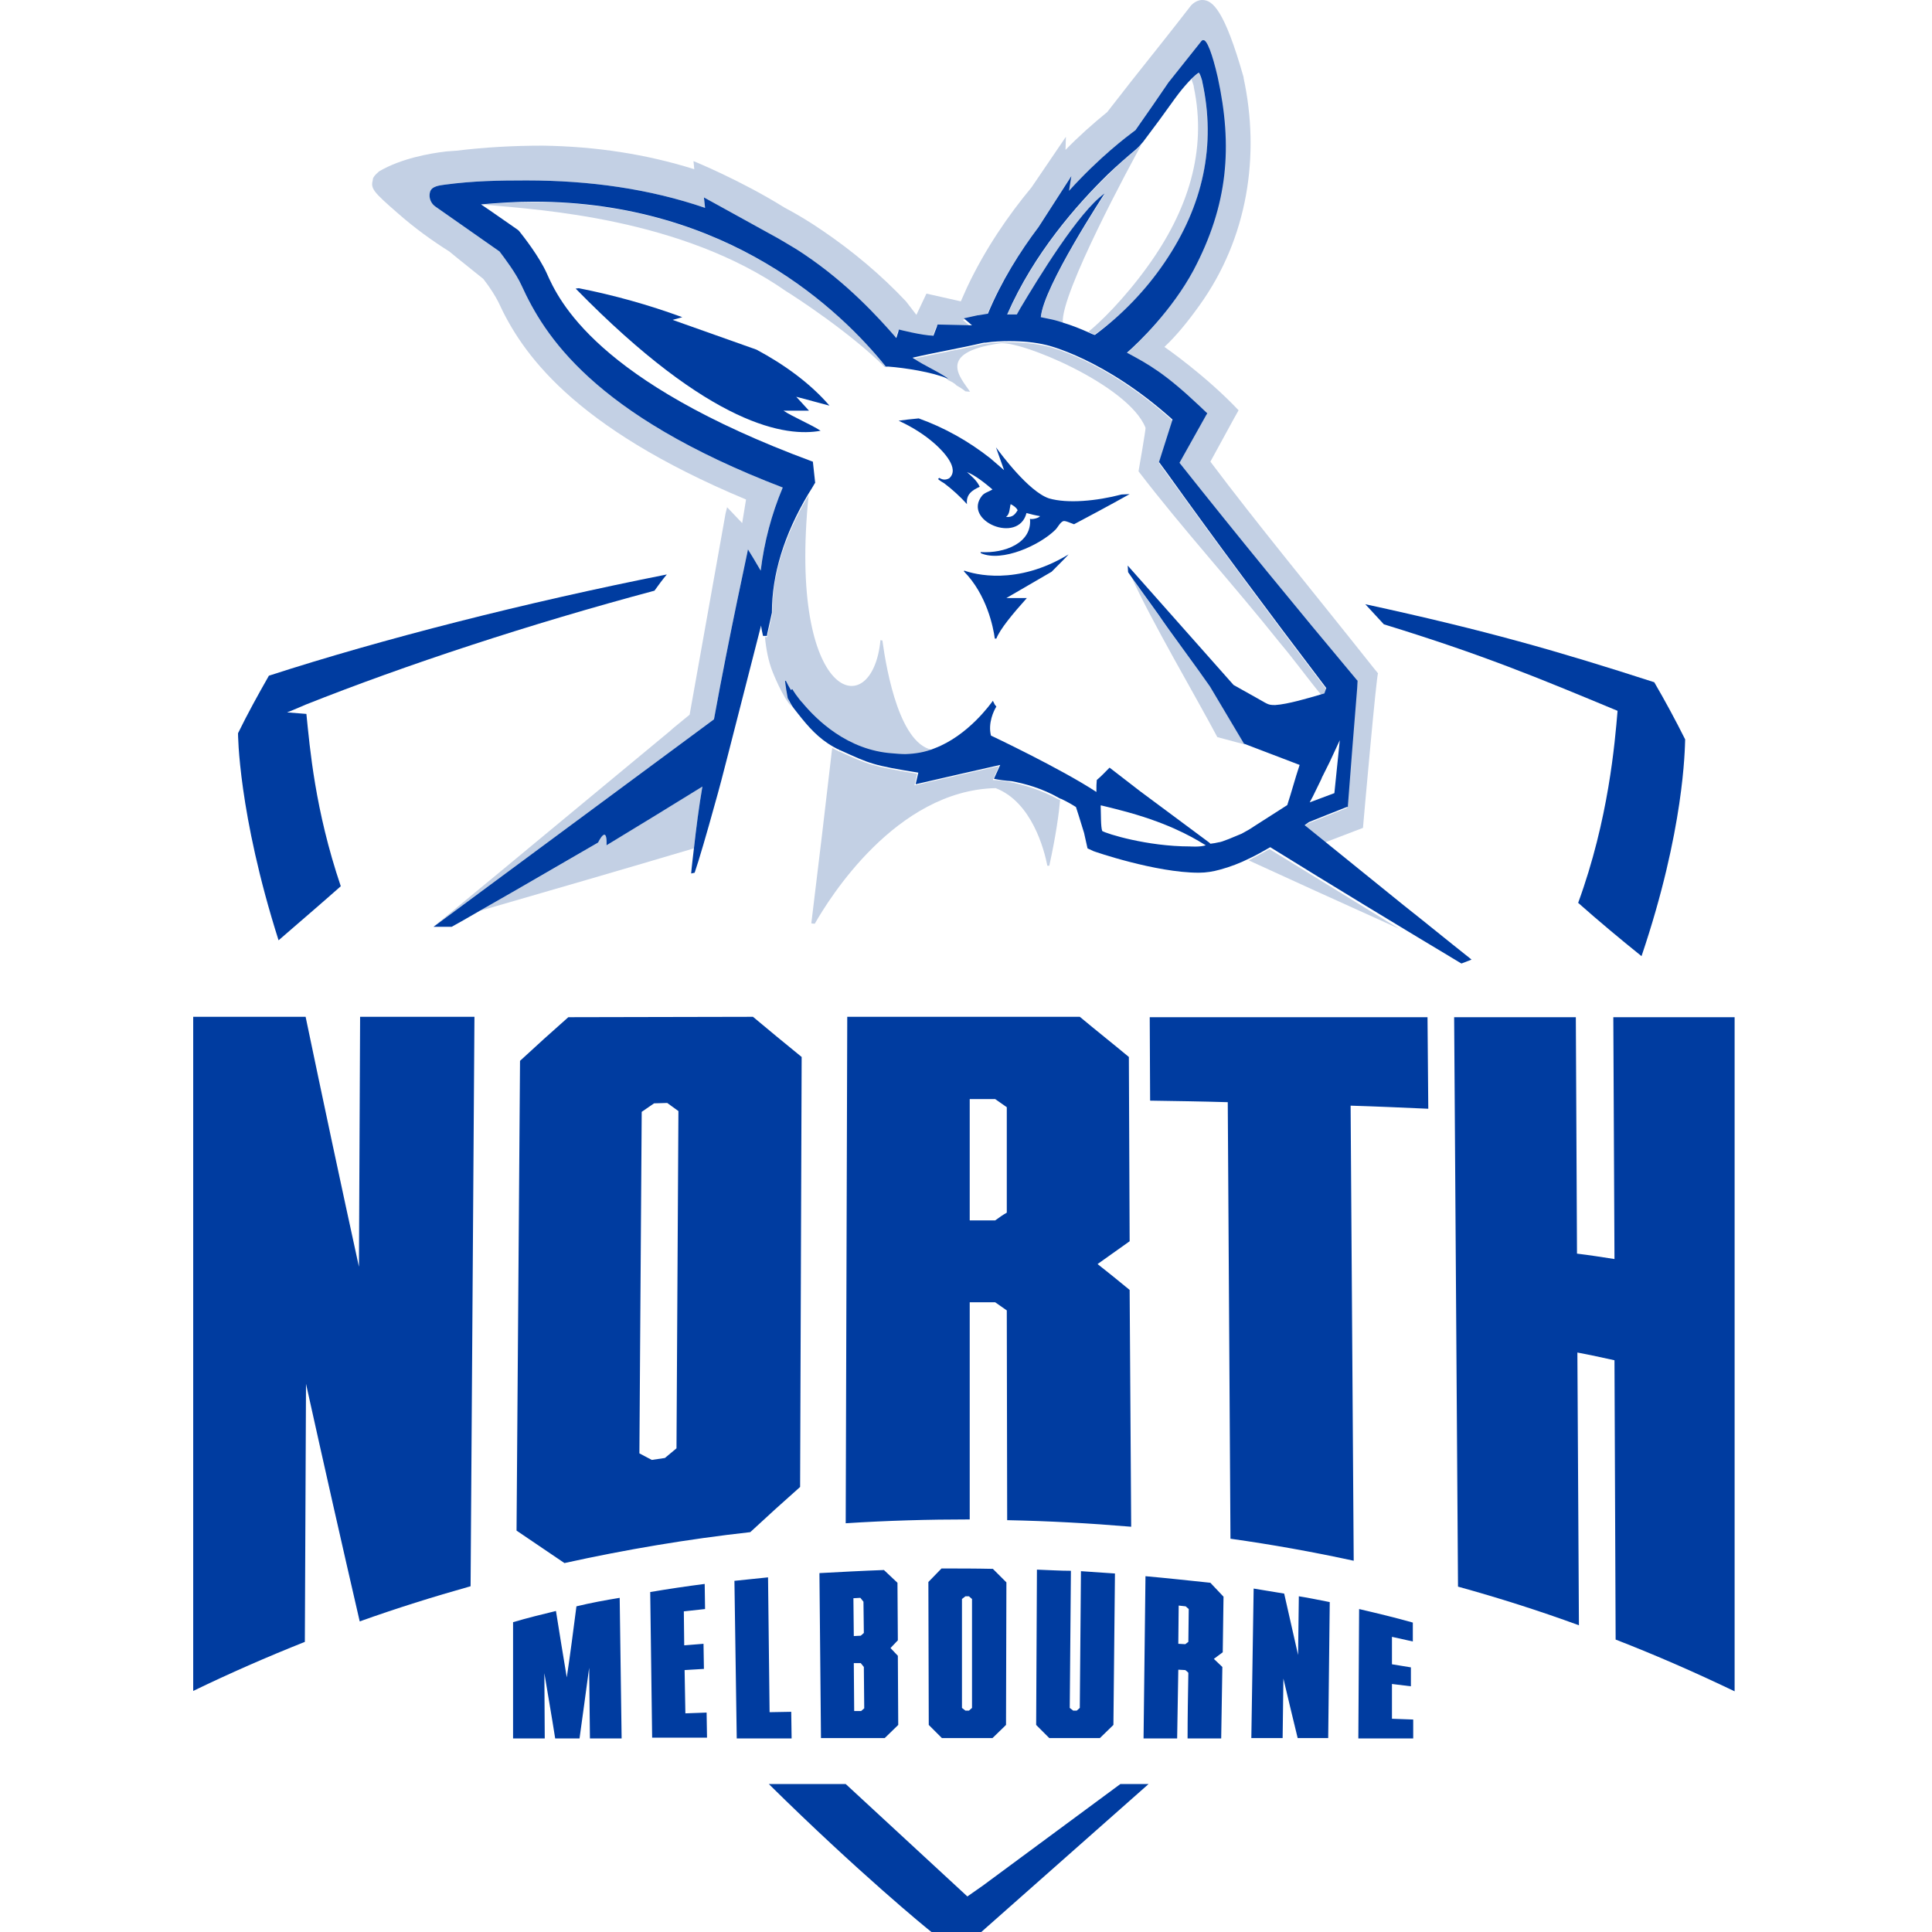 <svg width="80" height="80" viewBox="0 0 80 80" fill="none" xmlns="http://www.w3.org/2000/svg">
<path d="M24.765 34.889C23.901 35.401 21.437 36.825 19.854 37.721C22.845 36.857 25.82 35.993 28.732 35.129C28.812 34.361 28.94 33.481 29.084 32.554C27.772 33.353 26.444 34.169 25.116 35.001C25.148 34.089 24.765 34.889 24.765 34.889ZM48.216 10.894C49.831 8.542 50.359 6.015 49.783 3.391V3.375C49.719 3.152 49.672 3.056 49.639 3.024C49.559 3.072 49.447 3.168 49.336 3.28C49.367 3.375 49.431 3.551 49.431 3.567V3.599C49.991 6.239 49.192 8.718 47.528 11.022C46.552 12.382 45.512 13.389 45.064 13.741C45.144 13.773 45.224 13.821 45.32 13.853C46.456 13.053 47.432 12.046 48.216 10.894ZM47.144 19.516C48.968 21.9 51.047 24.171 52.999 26.619C53.607 27.339 54.119 28.058 54.726 28.794L54.838 28.762L54.918 28.538C52.695 25.611 50.503 22.652 48.344 19.66L47.992 19.18L48.552 17.421C45.736 14.877 43.353 14.333 43.321 14.333C42.825 14.221 42.313 14.173 41.801 14.173H41.785C41.465 14.173 41.129 14.189 40.809 14.237H40.761L40.665 14.253C39.785 14.461 38.666 14.669 37.786 14.861C38.394 15.261 38.634 15.309 39.242 15.709V15.725L39.258 15.741C39.402 15.805 39.529 15.869 39.593 15.949C39.77 16.061 39.818 16.077 39.977 16.205L40.169 16.221C39.77 15.629 38.762 14.605 41.369 14.221C42.169 14.045 46.728 15.933 47.432 17.709C47.464 17.693 47.144 19.516 47.144 19.516ZM20.285 8.494C22.285 8.686 28.22 9.022 32.555 12.062C32.923 12.286 35.21 13.773 36.634 15.197H36.698C34.858 12.91 30.187 8.366 22.109 8.366C21.405 8.366 20.669 8.398 19.933 8.478C19.918 8.478 20.285 8.494 20.285 8.494ZM32.555 28.266C32.619 28.378 32.699 28.538 32.763 28.65L32.827 28.618C32.843 28.65 32.843 28.65 32.875 28.698L32.971 28.842C33.099 29.018 33.179 29.114 33.195 29.13L33.211 29.146L33.227 29.162C33.835 29.898 35.114 31.146 36.97 31.274C37.162 31.306 37.338 31.306 37.514 31.306C37.946 31.306 38.346 31.21 38.714 31.066C37.274 30.954 36.714 27.802 36.538 26.523L36.458 26.507C36.122 29.994 32.619 29.05 33.483 20.508C32.475 22.204 31.963 23.835 31.979 25.403V25.419L31.787 26.283C31.787 26.315 31.771 26.347 31.771 26.379H31.675C31.723 26.891 31.819 27.371 31.979 27.787C31.979 27.787 32.411 28.906 32.795 29.274C32.699 29.13 32.667 29.034 32.667 29.034L32.571 28.33C32.523 28.282 32.555 28.266 32.555 28.266ZM47.272 5.967C47.208 6.031 47.128 6.127 47.016 6.223C46.632 6.527 46.248 6.879 45.88 7.247C44.584 8.494 42.809 10.526 41.705 13.053H41.801C41.881 13.053 41.961 13.053 42.057 13.053H42.105L42.249 12.798C42.985 11.55 44.648 8.798 45.736 8.047C45.736 8.063 43.209 11.87 43.097 13.165C43.385 13.261 43.689 13.341 44.009 13.373C43.897 12.174 46.888 6.671 47.224 6.063C47.24 6.015 47.256 5.983 47.272 5.967ZM52.567 35.161C52.279 35.321 51.991 35.481 51.703 35.625C53.511 36.457 55.35 37.289 57.19 38.12L57.862 38.424L57.958 38.472C56.15 37.353 54.358 36.265 52.567 35.161ZM47.976 25.467C47.592 24.955 47.24 24.443 46.872 23.931C47.672 25.707 49.544 28.89 50.407 30.522L51.543 30.826L50.135 28.458C49.575 27.675 48.472 26.203 47.976 25.467Z" fill="#C3D0E4"/>
<path d="M56.47 33.913L56.438 34.281L56.102 34.409C55.67 34.569 55.239 34.745 54.807 34.905C54.535 34.681 54.263 34.457 53.975 34.233L54.151 34.105C54.663 33.897 55.191 33.689 55.718 33.481L55.767 33.465V33.417C55.878 31.914 56.006 30.33 56.15 28.554L56.166 28.25L56.134 28.218C53.639 25.259 51.191 22.252 48.792 19.228L49.912 17.229L49.944 17.181L49.624 16.877C48.184 15.517 47.512 15.149 46.616 14.669C47.096 14.253 48.472 12.926 49.368 11.262C50.807 8.542 50.999 6.127 50.376 3.264C50.152 2.288 49.928 1.712 49.784 1.728C49.784 1.728 49.752 1.712 49.704 1.76C49.24 2.336 48.792 2.912 48.328 3.488C47.88 4.143 47.432 4.799 46.968 5.455C46.584 5.743 45.496 6.559 44.217 7.967L44.313 7.359L42.953 9.47C42.169 10.51 41.417 11.71 40.858 13.054L40.474 13.118H40.442L39.866 13.245L40.202 13.534L38.778 13.502L38.602 13.965C38.106 13.949 37.178 13.709 37.178 13.709L37.066 14.061C36.314 13.197 35.035 11.79 33.243 10.59C32.891 10.366 32.539 10.142 32.171 9.934L29.148 8.175L29.196 8.606C26.908 7.823 24.429 7.471 21.805 7.471C20.654 7.471 19.614 7.487 18.414 7.647C18.19 7.679 17.87 7.711 17.806 7.951C17.742 8.175 17.838 8.415 18.014 8.542C18.91 9.166 19.79 9.79 20.686 10.414C20.878 10.67 21.357 11.294 21.597 11.822C22.525 13.853 24.525 17.165 32.411 20.188C31.947 21.292 31.643 22.444 31.499 23.627C31.307 23.291 31.099 22.956 30.971 22.748C30.988 22.732 30.22 26.171 29.564 29.786L17.95 38.376L20.798 36.025L27.884 30.154C27.612 30.362 27.66 30.33 28.556 29.594L30.044 21.26L30.108 21.004L30.732 21.66L30.892 20.684C23.661 17.661 21.581 14.573 20.638 12.51C20.526 12.286 20.302 11.918 20.014 11.55L18.958 10.702L18.606 10.414C17.87 9.95 17.166 9.438 16.51 8.862C15.423 7.919 15.343 7.807 15.439 7.439C15.423 7.311 15.711 7.087 15.711 7.087C16.622 6.559 17.79 6.351 18.478 6.271L18.91 6.239C20.094 6.095 21.277 6.031 22.477 6.031C24.669 6.063 26.764 6.383 28.748 7.007L28.716 6.671C28.716 6.671 30.652 7.455 32.475 8.59C33.019 8.878 33.547 9.198 34.059 9.55C35.307 10.398 36.474 11.374 37.514 12.478L37.946 13.038L38.362 12.158L39.786 12.478L40.042 11.902C40.794 10.302 41.769 8.894 42.713 7.759L44.137 5.663L44.121 6.207C44.665 5.647 45.241 5.135 45.849 4.639L46.872 3.328C47.672 2.32 48.504 1.28 49.32 0.224C49.544 -0.016 49.784 0 49.784 0C50.2 0 50.696 0.384 51.495 3.2V3.232C52.183 6.431 51.671 9.854 49.672 12.638C49.192 13.309 48.728 13.885 48.216 14.365C48.216 14.365 49.912 15.533 51.287 16.989L51.063 17.389L50.12 19.116C52.039 21.676 54.343 24.459 56.854 27.627L57.062 27.883C56.998 27.915 56.47 33.913 56.47 33.913Z" fill="#C3D0E4"/>
<path d="M33.739 38.248C34.331 37.209 37.098 32.73 41.225 32.634C42.729 33.209 43.241 35.193 43.369 35.849H43.449C43.737 34.537 43.849 33.657 43.897 33.13C43.865 33.114 43.833 33.097 43.817 33.097C43.145 32.73 42.425 32.49 41.689 32.362C41.337 32.298 41.113 32.298 41.113 32.298L41.129 32.25L41.369 31.722L39.818 32.074L37.866 32.522L37.978 32.042C36.09 31.722 35.978 31.674 34.746 31.114H34.73L34.651 31.066H34.635C34.571 31.034 34.523 31.002 34.459 30.97C34.187 33.337 33.899 35.753 33.595 38.233C33.643 38.248 33.739 38.248 33.739 38.248Z" fill="#C3D0E4"/>
<path d="M23.869 66.515C23.741 67.507 23.613 68.498 23.469 69.458C23.309 68.514 23.165 67.603 23.021 66.707C22.429 66.851 21.837 66.995 21.245 67.171C21.245 68.77 21.245 70.386 21.245 71.986H22.557L22.541 69.282C22.685 70.162 22.845 71.058 22.989 71.986H23.997C24.125 71.026 24.268 70.05 24.396 69.058L24.428 71.986H25.74L25.66 66.163C25.068 66.259 24.46 66.371 23.869 66.515ZM28.38 70.946L28.348 69.154C28.62 69.138 28.876 69.122 29.148 69.106L29.131 68.066C28.86 68.082 28.604 68.114 28.332 68.13L28.316 66.723C28.604 66.691 28.908 66.659 29.195 66.627L29.18 65.587C28.428 65.683 27.676 65.795 26.924 65.923L27.004 71.954H29.276L29.259 70.914L28.38 70.946ZM32.763 70.882L31.867 70.898L31.803 65.315C31.339 65.363 30.875 65.411 30.411 65.459L30.507 71.986H32.779L32.763 70.882ZM35.658 70.85C35.562 70.85 35.466 70.85 35.37 70.85L35.354 68.866H35.642L35.77 69.026L35.786 70.738L35.658 70.85ZM35.338 66.179L35.626 66.163L35.754 66.323L35.77 67.618L35.642 67.731L35.354 67.746L35.338 66.179ZM37.162 65.539L36.602 65.011C35.706 65.043 34.826 65.091 33.931 65.139L33.995 71.97H36.634L37.194 71.426L37.178 68.562L36.874 68.242L37.178 67.922L37.162 65.539ZM40.249 70.722L40.121 70.834H39.977L39.833 70.722V66.211L39.977 66.099H40.121L40.249 66.211V70.722ZM38.986 64.947L38.442 65.507L38.458 71.426L39.002 71.97H41.097L41.657 71.426L41.673 65.523L41.113 64.963C40.393 64.947 39.689 64.947 38.986 64.947ZM42.937 64.995L42.905 71.426L43.449 71.97H45.544L46.104 71.426L46.168 65.155C45.704 65.123 45.24 65.091 44.76 65.059L44.712 70.722L44.584 70.834C44.536 70.834 44.488 70.834 44.44 70.834L44.296 70.722L44.344 65.043C43.88 65.043 43.417 65.011 42.937 64.995ZM49.207 67.986L49.08 68.082L48.791 68.066L48.807 66.483L49.096 66.515L49.223 66.627L49.207 67.986ZM47.432 65.267L47.352 71.986H48.743L48.791 69.138L49.08 69.154C49.127 69.186 49.16 69.218 49.207 69.266C49.191 70.178 49.175 71.09 49.175 71.986H50.567L50.615 69.026C50.503 68.914 50.375 68.802 50.263 68.69L50.631 68.418L50.663 66.115C50.487 65.923 50.295 65.731 50.119 65.539C49.207 65.443 48.328 65.347 47.432 65.267ZM53.751 68.53C53.559 67.683 53.367 66.835 53.175 65.987C52.759 65.923 52.327 65.843 51.911 65.779L51.815 71.97C52.247 71.97 52.679 71.97 53.111 71.97L53.143 69.506C53.335 70.338 53.543 71.17 53.734 71.97H54.998L55.062 66.339C54.63 66.259 54.214 66.163 53.782 66.099L53.751 68.53ZM56.246 71.986H58.518V71.202L57.638 71.17V69.73C57.894 69.762 58.166 69.794 58.422 69.826V69.042C58.166 68.994 57.894 68.962 57.638 68.914V67.778C57.926 67.843 58.214 67.906 58.502 67.97V67.187C57.766 66.979 57.03 66.803 56.278 66.627L56.246 71.986ZM44.248 22.956C42.089 24.267 40.329 23.771 39.929 23.627L39.913 23.659C40.857 24.619 41.129 25.963 41.193 26.443H41.257C41.401 26.059 41.945 25.403 42.521 24.763H41.673L43.545 23.675C43.864 23.355 44.136 23.084 44.248 22.956ZM57.302 25.851C61.413 27.115 63.669 28.058 66.98 29.434C66.868 30.746 66.612 33.929 65.348 37.385C66.196 38.136 67.076 38.872 67.972 39.592C69.747 34.345 69.763 31.002 69.779 30.618C69.379 29.818 68.947 29.018 68.499 28.25C64.484 26.955 61.541 26.107 56.534 25.019L57.302 25.851Z" fill="#003CA0"/>
<path d="M49.272 35.049C47.496 35.049 45.816 34.521 45.64 34.409C45.576 34.217 45.592 33.753 45.576 33.353H45.608C45.88 33.417 46.136 33.481 46.376 33.545C48.248 34.025 49.304 34.617 49.847 34.953L49.928 35.001C49.704 35.081 49.272 35.049 49.272 35.049ZM54.359 32.986L54.711 32.266L54.742 32.186L54.791 32.09L55.062 31.546L55.478 30.65L55.254 32.842L54.231 33.225L54.359 32.986ZM45.096 13.774C44.745 13.614 44.377 13.47 44.009 13.358C43.721 13.262 43.561 13.23 43.561 13.23C43.401 13.198 43.241 13.166 43.097 13.134C43.209 11.854 45.736 8.031 45.736 8.015C44.665 8.767 42.985 11.534 42.249 12.766L42.105 13.022H42.057C41.977 13.022 41.897 13.022 41.801 13.022H41.705C42.809 10.494 44.585 8.479 45.88 7.215C46.264 6.847 46.648 6.511 47.032 6.191C47.144 6.095 47.24 5.983 47.336 5.871C47.784 5.279 48.232 4.671 48.664 4.063L48.808 3.871C48.968 3.664 49.16 3.44 49.336 3.264C49.448 3.152 49.56 3.056 49.64 3.008C49.672 3.04 49.719 3.136 49.783 3.36V3.376C50.359 5.999 49.831 8.511 48.216 10.878C47.432 12.03 46.456 13.038 45.336 13.87C45.257 13.854 45.176 13.806 45.096 13.774ZM28.764 36.137C28.94 35.625 29.276 34.473 29.58 33.37C29.772 32.698 29.964 31.962 30.155 31.21C30.651 29.29 31.163 27.259 31.515 25.899C31.531 26.043 31.563 26.187 31.595 26.331H31.659H31.755L31.771 26.235L31.963 25.371V25.355C31.963 23.803 32.459 22.156 33.467 20.46C33.563 20.316 33.643 20.172 33.739 20.012L33.755 19.996L33.659 19.116L33.611 19.1C24.669 15.789 23.133 12.43 22.637 11.31C22.317 10.606 21.661 9.774 21.533 9.614C21.501 9.566 21.469 9.534 21.421 9.502L20.317 8.735L19.918 8.463C20.653 8.399 21.389 8.351 22.093 8.351C30.172 8.351 34.843 12.894 36.682 15.181H36.746H36.778H36.794C37.45 15.229 38.602 15.405 39.242 15.677V15.661C38.634 15.261 38.394 15.213 37.786 14.813C38.666 14.605 39.786 14.413 40.665 14.205L40.761 14.189H40.809C41.129 14.141 41.465 14.125 41.785 14.125H41.801C42.345 14.125 42.857 14.173 43.321 14.285C43.337 14.285 45.72 14.829 48.552 17.373L47.992 19.132L48.344 19.612C50.279 22.316 52.439 25.227 54.919 28.491L54.839 28.715L54.727 28.746C54.183 28.906 53.319 29.162 52.807 29.194H52.775C52.487 29.194 52.487 29.146 51.991 28.874C51.815 28.778 51.655 28.683 51.479 28.587L51.079 28.363L46.696 23.419L46.712 23.692L46.856 23.899C47.224 24.411 47.576 24.907 47.96 25.435C48.456 26.171 49.56 27.643 50.103 28.427L51.511 30.794L53.815 31.674C53.607 32.298 53.511 32.698 53.303 33.337L51.927 34.217C51.767 34.329 51.591 34.425 51.415 34.521C50.519 34.905 50.487 34.873 50.487 34.873C50.343 34.905 50.263 34.921 50.12 34.937L50.072 34.889L47.208 32.762L46.152 31.946L45.944 31.786C45.768 31.962 45.608 32.138 45.416 32.298C45.4 32.442 45.4 32.57 45.4 32.714V32.73C45.4 32.778 45.4 32.794 45.4 32.794C43.913 31.818 41.033 30.458 41.033 30.458C40.905 29.946 41.145 29.434 41.257 29.258L41.193 29.178L41.113 29.018C41.017 29.146 40.09 30.458 38.698 30.986C38.314 31.146 37.914 31.21 37.498 31.226C37.322 31.226 37.13 31.21 36.954 31.194C35.099 31.066 33.819 29.818 33.211 29.082L33.195 29.066L33.179 29.05C33.163 29.034 33.083 28.938 32.955 28.762C32.923 28.715 32.891 28.666 32.859 28.619C32.827 28.57 32.827 28.57 32.811 28.538L32.747 28.57C32.667 28.442 32.603 28.314 32.539 28.187L32.507 28.203C32.539 28.442 32.571 28.666 32.619 28.906C32.619 28.906 32.667 29.002 32.747 29.146C32.811 29.258 32.907 29.386 33.051 29.562C33.467 30.09 33.883 30.57 34.507 30.922C34.571 30.954 34.619 30.986 34.683 31.018H34.699L34.779 31.066H34.795C36.026 31.626 36.138 31.69 38.026 31.994L37.914 32.474L39.865 32.026L41.417 31.674L41.177 32.202L41.161 32.25C41.401 32.298 41.641 32.33 41.881 32.346C42.409 32.442 43.145 32.634 43.865 33.05C43.897 33.066 43.929 33.082 43.945 33.082C44.185 33.194 44.377 33.306 44.553 33.417C44.713 33.897 44.873 34.457 44.889 34.489L45.032 35.129L45.272 35.241C45.304 35.257 47.848 36.137 49.64 36.137C49.944 36.137 50.231 36.089 50.519 36.009C50.935 35.897 51.351 35.737 51.735 35.545C52.007 35.417 52.295 35.257 52.599 35.081C55.206 36.697 57.846 38.297 60.485 39.88L60.517 39.896L60.933 39.736L60.837 39.656C59.925 38.936 59.03 38.2 58.118 37.481C57.046 36.617 55.958 35.737 54.855 34.841L54.023 34.169L54.199 34.041C54.711 33.833 55.238 33.626 55.766 33.417L55.814 33.401V33.353C55.926 31.85 56.054 30.266 56.198 28.491L56.214 28.187L56.182 28.155C53.703 25.195 51.239 22.188 48.84 19.164L49.959 17.165L49.992 17.117L49.672 16.813C48.232 15.453 47.56 15.085 46.664 14.605C47.144 14.189 48.52 12.862 49.416 11.198C50.855 8.479 51.047 6.063 50.423 3.2C50.2 2.224 49.975 1.648 49.831 1.664C49.831 1.664 49.8 1.648 49.752 1.696C49.288 2.272 48.84 2.848 48.376 3.424C47.928 4.079 47.48 4.735 47.016 5.391C46.632 5.679 45.544 6.495 44.265 7.903L44.361 7.295L43.001 9.406C42.217 10.446 41.465 11.646 40.905 12.99L40.521 13.054H40.489L39.913 13.182L40.249 13.47L38.826 13.438L38.65 13.902C38.154 13.886 37.226 13.646 37.226 13.646L37.114 13.997C36.362 13.134 35.083 11.726 33.291 10.526C33.035 10.35 32.763 10.19 32.491 10.03L32.219 9.87L29.148 8.175L29.196 8.607C26.908 7.823 24.429 7.471 21.805 7.471C20.653 7.471 19.614 7.487 18.414 7.647C18.19 7.679 17.87 7.711 17.806 7.951C17.742 8.175 17.838 8.415 18.014 8.543C18.91 9.166 19.79 9.79 20.685 10.414C20.877 10.67 21.357 11.294 21.597 11.822C22.525 13.854 24.525 17.165 32.411 20.188C31.947 21.292 31.643 22.444 31.499 23.628C31.307 23.292 31.099 22.956 30.971 22.748C30.987 22.732 30.22 26.171 29.564 29.786L17.95 38.377H18.702C18.942 38.248 19.358 38.009 19.854 37.721C21.437 36.825 23.901 35.385 24.765 34.889C24.765 34.889 25.148 34.089 25.116 35.001C26.46 34.185 27.788 33.37 29.084 32.57C28.94 33.417 28.828 34.281 28.732 35.145C28.7 35.433 28.636 35.929 28.62 36.169L28.764 36.137Z" fill="#003CA0"/>
<path d="M42.137 21.132C42.041 21.276 41.945 21.436 41.657 21.404C41.817 21.292 41.801 21.052 41.849 20.876C42.105 21.004 42.137 21.132 42.137 21.132ZM41.241 18.524L41.577 19.468L41.001 18.972C40.105 18.269 39.114 17.709 38.042 17.325C37.706 17.357 37.418 17.389 37.21 17.421C37.77 17.677 38.282 17.997 38.73 18.396C39.05 18.684 39.754 19.404 39.306 19.804C39.13 19.9 39.002 19.852 38.89 19.788L38.842 19.836C38.89 19.884 39.034 19.98 39.098 20.012C39.418 20.252 39.77 20.572 40.041 20.876C39.993 20.476 40.249 20.3 40.569 20.156C40.441 19.884 40.233 19.724 40.041 19.548C40.377 19.676 40.777 19.996 41.097 20.268C40.905 20.38 40.777 20.396 40.665 20.524C39.834 21.564 42.169 22.556 42.505 21.244C42.681 21.292 42.873 21.34 43.065 21.372C43.017 21.452 42.745 21.516 42.649 21.484C42.745 22.476 41.609 22.924 40.601 22.86L40.617 22.908C41.497 23.291 43.065 22.572 43.705 21.932C43.801 21.836 43.897 21.628 44.025 21.58C44.105 21.548 44.329 21.66 44.473 21.708C44.84 21.516 46.008 20.892 46.776 20.46L46.44 20.476C45.4 20.748 44.201 20.86 43.433 20.636C42.585 20.348 41.433 18.78 41.241 18.524ZM14.863 52.454C14.111 49.014 13.375 45.559 12.655 42.104H8V70.018C9.52 69.282 11.055 68.61 12.623 67.987L12.671 57.301C13.423 60.692 14.159 63.955 14.895 67.139C16.414 66.595 17.95 66.115 19.486 65.683L19.646 42.104H14.911L14.863 52.454ZM28.012 59.972L27.532 60.372L26.988 60.452L26.476 60.18L26.572 46.039L27.084 45.687L27.628 45.671L28.092 46.007L28.012 59.972ZM23.533 42.12C22.861 42.712 22.189 43.319 21.533 43.927L21.389 63.379C22.045 63.827 22.717 64.275 23.373 64.723C25.916 64.163 28.476 63.731 31.067 63.443C31.755 62.803 32.443 62.18 33.131 61.572L33.195 43.767C32.523 43.224 31.851 42.664 31.179 42.104L23.533 42.12ZM41.209 50.534C40.857 50.534 40.505 50.534 40.154 50.534V45.511H41.209L41.689 45.847V50.214C41.513 50.31 41.369 50.422 41.209 50.534ZM46.776 53.413C46.328 53.045 45.896 52.694 45.448 52.342L46.776 51.398L46.744 43.767C46.072 43.208 45.384 42.664 44.713 42.104H35.083L35.019 63.075C36.73 62.964 38.442 62.916 40.154 62.916V53.925H41.209L41.689 54.261L41.705 62.947C43.417 62.98 45.129 63.075 46.84 63.219L46.776 53.413ZM47.608 42.12L47.624 45.575C48.696 45.591 49.767 45.607 50.839 45.639L50.951 63.715C52.663 63.955 54.359 64.259 56.054 64.627L55.926 45.783C56.998 45.815 58.07 45.863 59.142 45.911L59.11 42.12C59.094 42.12 47.608 42.12 47.608 42.12ZM66.804 42.12C66.82 45.463 66.836 48.79 66.852 52.134C66.34 52.054 65.828 51.974 65.3 51.91L65.252 42.12H60.213L60.373 65.699C62.053 66.163 63.717 66.691 65.38 67.299L65.316 56.005C65.828 56.101 66.34 56.213 66.852 56.325L66.9 67.891C68.548 68.53 70.195 69.25 71.827 70.034V42.12H66.804ZM14.111 36.697C13.039 33.529 12.831 30.97 12.687 29.562L11.887 29.498C12.143 29.402 12.655 29.178 12.655 29.178C16.798 27.531 21.949 25.835 27.1 24.459C27.26 24.235 27.436 23.995 27.612 23.787C21.805 24.939 15.822 26.459 11.135 27.979C10.688 28.762 10.255 29.546 9.856 30.362C9.856 30.362 9.856 33.657 11.535 38.936C12.399 38.184 13.263 37.449 14.111 36.697ZM23.837 11.95C29.468 17.709 32.587 18.093 33.979 17.837C33.627 17.597 32.795 17.245 32.443 17.005H33.499L32.971 16.429L34.347 16.797C33.563 15.885 32.491 15.101 31.323 14.477L27.852 13.246L28.252 13.134C26.86 12.622 25.421 12.222 23.965 11.934L23.837 11.95ZM40.697 78.08L40.057 78.528L35.019 73.873H31.835C35.53 77.52 38.378 79.856 38.57 80H40.633L47.56 73.873H46.392L40.697 78.08Z" fill="#003CA0"/>
</svg>
